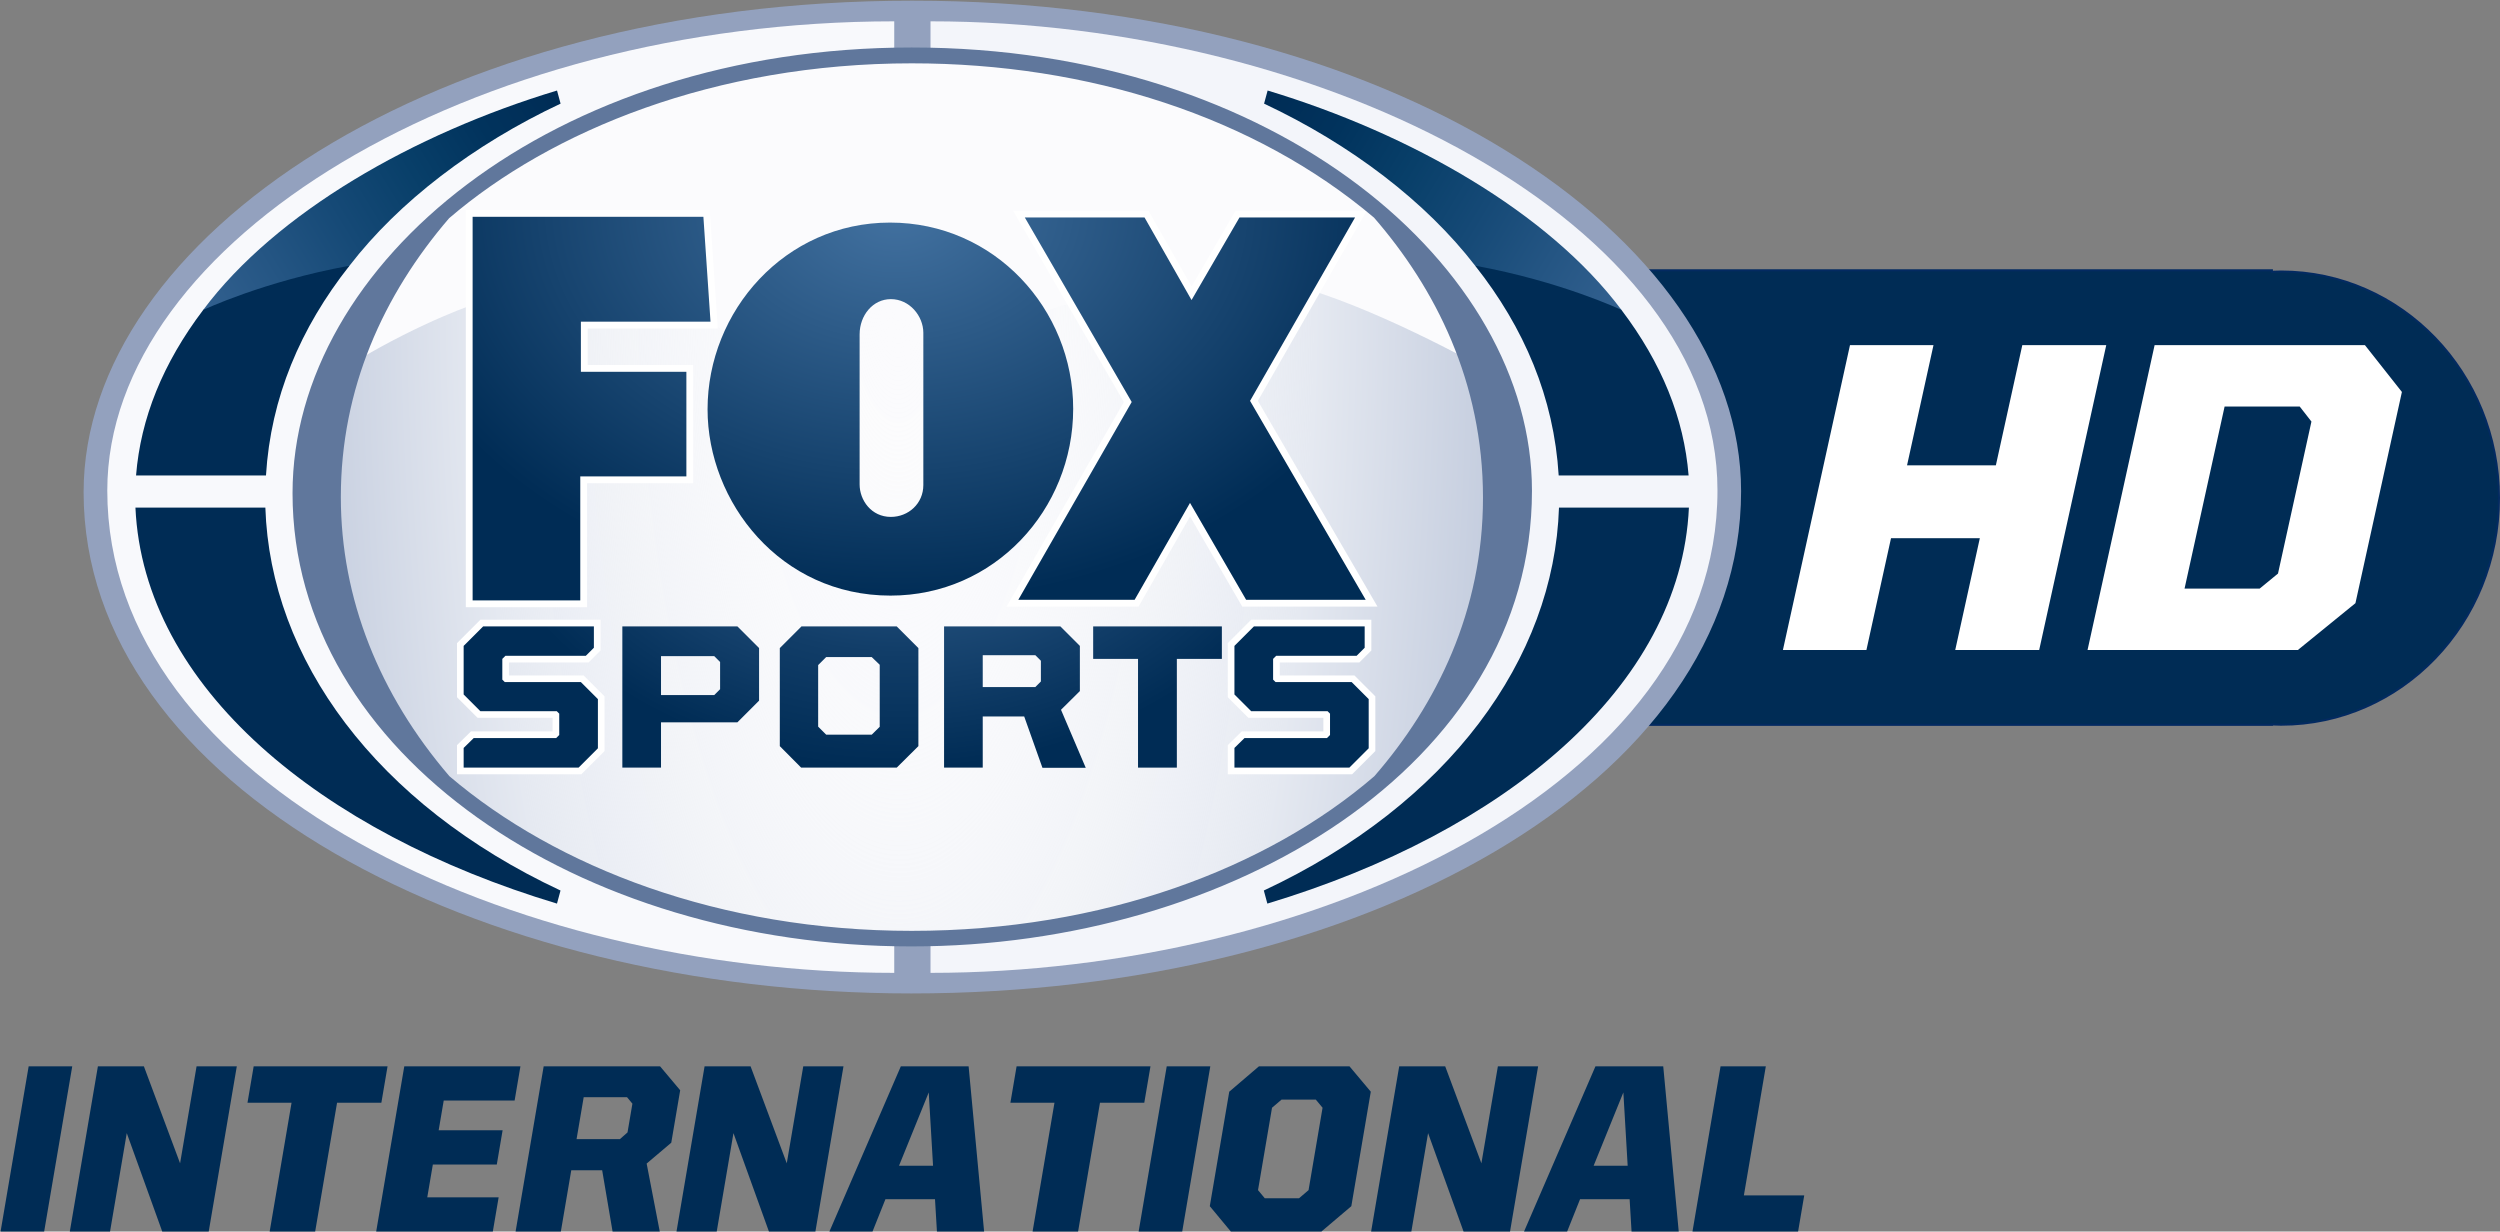 <?xml version="1.0" encoding="UTF-8" standalone="no"?>
<!-- Created with Inkscape (http://www.inkscape.org/) -->

<svg
   xmlns:dc="http://purl.org/dc/elements/1.1/"
   xmlns:cc="http://creativecommons.org/ns#"
   xmlns:rdf="http://www.w3.org/1999/02/22-rdf-syntax-ns#"
   xmlns:svg="http://www.w3.org/2000/svg"
   xmlns="http://www.w3.org/2000/svg"
   xmlns:xlink="http://www.w3.org/1999/xlink"
   version="1.1"
   width="1503.171"
   height="740.5"
   id="svg9180">
  <rect width="100%" height="100%" fill="#808080" stroke="none"/>
  <defs
     id="defs9182">
    <linearGradient
       id="linearGradient10273">
      <stop
         id="stop10275"
         style="stop-color:#ffffff;stop-opacity:0"
         offset="0" />
      <stop
         id="stop10281"
         style="stop-color:#e5e9f1;stop-opacity:1"
         offset="0.682" />
      <stop
         id="stop10277"
         style="stop-color:#c2cbdd;stop-opacity:1"
         offset="1" />
    </linearGradient>
    <linearGradient
       id="linearGradient10202">
      <stop
         id="stop10204"
         style="stop-color:#4372a1;stop-opacity:1"
         offset="0" />
      <stop
         id="stop10206"
         style="stop-color:#113d68;stop-opacity:1"
         offset="0.658" />
      <stop
         id="stop10208"
         style="stop-color:#002c55;stop-opacity:1"
         offset="1" />
    </linearGradient>
    <linearGradient
       id="linearGradient10192">
      <stop
         id="stop10194"
         style="stop-color:#4372a1;stop-opacity:1"
         offset="0" />
      <stop
         id="stop10198"
         style="stop-color:#113d68;stop-opacity:1"
         offset="0.746" />
      <stop
         id="stop10196"
         style="stop-color:#002c55;stop-opacity:1"
         offset="1" />
    </linearGradient>
    <linearGradient
       id="linearGradient10174">
      <stop
         id="stop10176"
         style="stop-color:#4372a1;stop-opacity:1"
         offset="0" />
      <stop
         id="stop10178"
         style="stop-color:#002c55;stop-opacity:1"
         offset="1" />
    </linearGradient>
    <linearGradient
       id="linearGradient10151">
      <stop
         id="stop10153"
         style="stop-color:#32608f;stop-opacity:1"
         offset="0" />
      <stop
         id="stop10165"
         style="stop-color:#245583;stop-opacity:1"
         offset="0.2" />
      <stop
         id="stop10163"
         style="stop-color:#154976;stop-opacity:1"
         offset="0.4" />
      <stop
         id="stop10161"
         style="stop-color:#083f69;stop-opacity:1"
         offset="0.603" />
      <stop
         id="stop10159"
         style="stop-color:#01335d;stop-opacity:1"
         offset="0.8" />
      <stop
         id="stop10155"
         style="stop-color:#002c55;stop-opacity:1"
         offset="1" />
    </linearGradient>
    <linearGradient
       x1="-1632.038"
       y1="83.693"
       x2="-482.45"
       y2="-621.136"
       id="linearGradient10157"
       xlink:href="#linearGradient10151"
       gradientUnits="userSpaceOnUse" />
    <linearGradient
       x1="2938.521"
       y1="64.735"
       x2="1802.233"
       y2="-621.248"
       id="linearGradient10167"
       xlink:href="#linearGradient10151"
       gradientUnits="userSpaceOnUse" />
    <radialGradient
       cx="586.64"
       cy="-1173.208"
       r="1443.5"
       fx="586.64"
       fy="-1173.208"
       id="radialGradient10180"
       xlink:href="#linearGradient10174"
       gradientUnits="userSpaceOnUse"
       gradientTransform="matrix(-0.006,0.887,-1.185,-0.007,-779.699,-776.969)" />
    <radialGradient
       cx="725.133"
       cy="2490.121"
       r="1462.829"
       fx="725.133"
       fy="2490.121"
       id="radialGradient10190"
       xlink:href="#linearGradient10192"
       gradientUnits="userSpaceOnUse"
       gradientTransform="matrix(-0.967,0.004,-0.003,-0.747,1326.89,2329.991)" />
    <radialGradient
       cx="725.133"
       cy="2490.121"
       r="1462.829"
       fx="725.133"
       fy="2490.121"
       id="radialGradient10239"
       xlink:href="#linearGradient10192"
       gradientUnits="userSpaceOnUse"
       gradientTransform="matrix(-0.967,0.004,-0.003,-0.747,1326.89,2329.991)" />
    <radialGradient
       cx="725.133"
       cy="2490.121"
       r="1462.829"
       fx="725.133"
       fy="2490.121"
       id="radialGradient10242"
       xlink:href="#linearGradient10192"
       gradientUnits="userSpaceOnUse"
       gradientTransform="matrix(-0.967,0.004,-0.003,-0.747,1326.89,2329.991)" />
    <radialGradient
       cx="725.133"
       cy="2490.121"
       r="1462.829"
       fx="725.133"
       fy="2490.121"
       id="radialGradient10245"
       xlink:href="#linearGradient10192"
       gradientUnits="userSpaceOnUse"
       gradientTransform="matrix(-0.967,0.004,-0.003,-0.747,1326.89,2329.991)" />
    <radialGradient
       cx="725.133"
       cy="2490.121"
       r="1462.829"
       fx="725.133"
       fy="2490.121"
       id="radialGradient10248"
       xlink:href="#linearGradient10202"
       gradientUnits="userSpaceOnUse"
       gradientTransform="matrix(-0.967,0.004,-0.003,-0.747,1326.89,2329.991)" />
    <radialGradient
       cx="725.133"
       cy="2490.121"
       r="1462.829"
       fx="725.133"
       fy="2490.121"
       id="radialGradient10251"
       xlink:href="#linearGradient10192"
       gradientUnits="userSpaceOnUse"
       gradientTransform="matrix(-0.967,0.004,-0.003,-0.747,1326.89,2329.991)" />
    <radialGradient
       cx="725.133"
       cy="2490.121"
       r="1462.829"
       fx="725.133"
       fy="2490.121"
       id="radialGradient10254"
       xlink:href="#linearGradient10192"
       gradientUnits="userSpaceOnUse"
       gradientTransform="matrix(-0.967,0.004,-0.003,-0.747,1326.89,2329.991)" />
    <radialGradient
       cx="586.64"
       cy="-1173.208"
       r="1443.5"
       fx="586.64"
       fy="-1173.208"
       id="radialGradient10263"
       xlink:href="#linearGradient10174"
       gradientUnits="userSpaceOnUse"
       gradientTransform="matrix(-0.006,0.887,-1.185,-0.007,-779.699,-776.969)" />
    <radialGradient
       cx="586.64"
       cy="-1173.208"
       r="1443.5"
       fx="586.64"
       fy="-1173.208"
       id="radialGradient10266"
       xlink:href="#linearGradient10174"
       gradientUnits="userSpaceOnUse"
       gradientTransform="matrix(-0.006,0.887,-1.185,-0.007,-779.699,-776.969)" />
    <radialGradient
       cx="586.64"
       cy="-1173.208"
       r="1443.5"
       fx="586.64"
       fy="-1173.208"
       id="radialGradient10269"
       xlink:href="#linearGradient10174"
       gradientUnits="userSpaceOnUse"
       gradientTransform="matrix(-0.006,0.887,-1.185,-0.007,-779.699,-776.969)" />
    <radialGradient
       cx="612.992"
       cy="-888.923"
       r="1935.011"
       fx="612.992"
       fy="-888.923"
       id="radialGradient10279"
       xlink:href="#linearGradient10273"
       gradientUnits="userSpaceOnUse"
       gradientTransform="matrix(0.006,2.876,-1.021,0.002,-298.029,-1785.44)" />
    <radialGradient
       cx="612.992"
       cy="-888.923"
       r="1935.011"
       fx="612.992"
       fy="-888.923"
       id="radialGradient10310"
       xlink:href="#linearGradient10273"
       gradientUnits="userSpaceOnUse"
       gradientTransform="matrix(0.006,2.876,-1.021,0.002,-298.029,-1785.44)" />
    <radialGradient
       cx="586.64"
       cy="-1173.208"
       r="1443.5"
       fx="586.64"
       fy="-1173.208"
       id="radialGradient10312"
       xlink:href="#linearGradient10174"
       gradientUnits="userSpaceOnUse"
       gradientTransform="matrix(-0.006,0.887,-1.185,-0.007,-779.699,-776.969)" />
    <radialGradient
       cx="586.64"
       cy="-1173.208"
       r="1443.5"
       fx="586.64"
       fy="-1173.208"
       id="radialGradient10314"
       xlink:href="#linearGradient10174"
       gradientUnits="userSpaceOnUse"
       gradientTransform="matrix(-0.006,0.887,-1.185,-0.007,-779.699,-776.969)" />
    <radialGradient
       cx="586.64"
       cy="-1173.208"
       r="1443.5"
       fx="586.64"
       fy="-1173.208"
       id="radialGradient10316"
       xlink:href="#linearGradient10174"
       gradientUnits="userSpaceOnUse"
       gradientTransform="matrix(-0.006,0.887,-1.185,-0.007,-779.699,-776.969)" />
    <linearGradient
       x1="-1632.038"
       y1="83.693"
       x2="-482.45"
       y2="-621.136"
       id="linearGradient10318"
       xlink:href="#linearGradient10151"
       gradientUnits="userSpaceOnUse" />
    <linearGradient
       x1="2938.521"
       y1="64.735"
       x2="1802.233"
       y2="-621.248"
       id="linearGradient10320"
       xlink:href="#linearGradient10151"
       gradientUnits="userSpaceOnUse" />
    <radialGradient
       cx="725.133"
       cy="2490.121"
       r="1462.829"
       fx="725.133"
       fy="2490.121"
       id="radialGradient10322"
       xlink:href="#linearGradient10192"
       gradientUnits="userSpaceOnUse"
       gradientTransform="matrix(-0.967,0.004,-0.003,-0.747,1326.89,2329.991)" />
    <radialGradient
       cx="725.133"
       cy="2490.121"
       r="1462.829"
       fx="725.133"
       fy="2490.121"
       id="radialGradient10324"
       xlink:href="#linearGradient10192"
       gradientUnits="userSpaceOnUse"
       gradientTransform="matrix(-0.967,0.004,-0.003,-0.747,1326.89,2329.991)" />
    <radialGradient
       cx="725.133"
       cy="2490.121"
       r="1462.829"
       fx="725.133"
       fy="2490.121"
       id="radialGradient10326"
       xlink:href="#linearGradient10202"
       gradientUnits="userSpaceOnUse"
       gradientTransform="matrix(-0.967,0.004,-0.003,-0.747,1326.89,2329.991)" />
    <radialGradient
       cx="725.133"
       cy="2490.121"
       r="1462.829"
       fx="725.133"
       fy="2490.121"
       id="radialGradient10328"
       xlink:href="#linearGradient10192"
       gradientUnits="userSpaceOnUse"
       gradientTransform="matrix(-0.967,0.004,-0.003,-0.747,1326.89,2329.991)" />
    <radialGradient
       cx="725.133"
       cy="2490.121"
       r="1462.829"
       fx="725.133"
       fy="2490.121"
       id="radialGradient10330"
       xlink:href="#linearGradient10192"
       gradientUnits="userSpaceOnUse"
       gradientTransform="matrix(-0.967,0.004,-0.003,-0.747,1326.89,2329.991)" />
    <radialGradient
       cx="725.133"
       cy="2490.121"
       r="1462.829"
       fx="725.133"
       fy="2490.121"
       id="radialGradient10332"
       xlink:href="#linearGradient10192"
       gradientUnits="userSpaceOnUse"
       gradientTransform="matrix(-0.967,0.004,-0.003,-0.747,1326.89,2329.991)" />
    <radialGradient
       cx="612.992"
       cy="-888.923"
       r="1935.011"
       fx="612.992"
       fy="-888.923"
       id="radialGradient3094"
       xlink:href="#linearGradient10273"
       gradientUnits="userSpaceOnUse"
       gradientTransform="matrix(0.006,2.876,-1.021,0.002,-298.029,-1785.44)" />
    <radialGradient
       cx="586.64"
       cy="-1173.208"
       r="1443.5"
       fx="586.64"
       fy="-1173.208"
       id="radialGradient3096"
       xlink:href="#linearGradient10174"
       gradientUnits="userSpaceOnUse"
       gradientTransform="matrix(-0.006,0.887,-1.185,-0.007,-779.699,-776.969)" />
    <radialGradient
       cx="586.64"
       cy="-1173.208"
       r="1443.5"
       fx="586.64"
       fy="-1173.208"
       id="radialGradient3098"
       xlink:href="#linearGradient10174"
       gradientUnits="userSpaceOnUse"
       gradientTransform="matrix(-0.006,0.887,-1.185,-0.007,-779.699,-776.969)" />
    <radialGradient
       cx="586.64"
       cy="-1173.208"
       r="1443.5"
       fx="586.64"
       fy="-1173.208"
       id="radialGradient3100"
       xlink:href="#linearGradient10174"
       gradientUnits="userSpaceOnUse"
       gradientTransform="matrix(-0.006,0.887,-1.185,-0.007,-779.699,-776.969)" />
    <linearGradient
       x1="-1632.038"
       y1="83.693"
       x2="-482.45"
       y2="-621.136"
       id="linearGradient3102"
       xlink:href="#linearGradient10151"
       gradientUnits="userSpaceOnUse" />
    <linearGradient
       x1="2938.521"
       y1="64.735"
       x2="1802.233"
       y2="-621.248"
       id="linearGradient3104"
       xlink:href="#linearGradient10151"
       gradientUnits="userSpaceOnUse" />
    <radialGradient
       cx="725.133"
       cy="2490.121"
       r="1462.829"
       fx="725.133"
       fy="2490.121"
       id="radialGradient3106"
       xlink:href="#linearGradient10192"
       gradientUnits="userSpaceOnUse"
       gradientTransform="matrix(-0.967,0.004,-0.003,-0.747,1326.89,2329.991)" />
    <radialGradient
       cx="725.133"
       cy="2490.121"
       r="1462.829"
       fx="725.133"
       fy="2490.121"
       id="radialGradient3108"
       xlink:href="#linearGradient10192"
       gradientUnits="userSpaceOnUse"
       gradientTransform="matrix(-0.967,0.004,-0.003,-0.747,1326.89,2329.991)" />
    <radialGradient
       cx="725.133"
       cy="2490.121"
       r="1462.829"
       fx="725.133"
       fy="2490.121"
       id="radialGradient3110"
       xlink:href="#linearGradient10202"
       gradientUnits="userSpaceOnUse"
       gradientTransform="matrix(-0.967,0.004,-0.003,-0.747,1326.89,2329.991)" />
    <radialGradient
       cx="725.133"
       cy="2490.121"
       r="1462.829"
       fx="725.133"
       fy="2490.121"
       id="radialGradient3112"
       xlink:href="#linearGradient10192"
       gradientUnits="userSpaceOnUse"
       gradientTransform="matrix(-0.967,0.004,-0.003,-0.747,1326.89,2329.991)" />
    <radialGradient
       cx="725.133"
       cy="2490.121"
       r="1462.829"
       fx="725.133"
       fy="2490.121"
       id="radialGradient3114"
       xlink:href="#linearGradient10192"
       gradientUnits="userSpaceOnUse"
       gradientTransform="matrix(-0.967,0.004,-0.003,-0.747,1326.89,2329.991)" />
    <radialGradient
       cx="725.133"
       cy="2490.121"
       r="1462.829"
       fx="725.133"
       fy="2490.121"
       id="radialGradient3116"
       xlink:href="#linearGradient10192"
       gradientUnits="userSpaceOnUse"
       gradientTransform="matrix(-0.967,0.004,-0.003,-0.747,1326.89,2329.991)" />
    <radialGradient
       cx="612.992"
       cy="-888.923"
       r="1935.011"
       fx="612.992"
       fy="-888.923"
       id="radialGradient3182"
       xlink:href="#linearGradient10273"
       gradientUnits="userSpaceOnUse"
       gradientTransform="matrix(0.006,2.876,-1.021,0.002,-298.029,-1785.44)" />
    <radialGradient
       cx="586.64"
       cy="-1173.208"
       r="1443.5"
       fx="586.64"
       fy="-1173.208"
       id="radialGradient3184"
       xlink:href="#linearGradient10174"
       gradientUnits="userSpaceOnUse"
       gradientTransform="matrix(-0.006,0.887,-1.185,-0.007,-779.699,-776.969)" />
    <radialGradient
       cx="586.64"
       cy="-1173.208"
       r="1443.5"
       fx="586.64"
       fy="-1173.208"
       id="radialGradient3186"
       xlink:href="#linearGradient10174"
       gradientUnits="userSpaceOnUse"
       gradientTransform="matrix(-0.006,0.887,-1.185,-0.007,-779.699,-776.969)" />
    <radialGradient
       cx="586.64"
       cy="-1173.208"
       r="1443.5"
       fx="586.64"
       fy="-1173.208"
       id="radialGradient3188"
       xlink:href="#linearGradient10174"
       gradientUnits="userSpaceOnUse"
       gradientTransform="matrix(-0.006,0.887,-1.185,-0.007,-779.699,-776.969)" />
    <linearGradient
       x1="-1632.038"
       y1="83.693"
       x2="-482.45"
       y2="-621.136"
       id="linearGradient3190"
       xlink:href="#linearGradient10151"
       gradientUnits="userSpaceOnUse" />
    <linearGradient
       x1="2938.521"
       y1="64.735"
       x2="1802.233"
       y2="-621.248"
       id="linearGradient3192"
       xlink:href="#linearGradient10151"
       gradientUnits="userSpaceOnUse" />
    <radialGradient
       cx="725.133"
       cy="2490.121"
       r="1462.829"
       fx="725.133"
       fy="2490.121"
       id="radialGradient3194"
       xlink:href="#linearGradient10192"
       gradientUnits="userSpaceOnUse"
       gradientTransform="matrix(-0.967,0.004,-0.003,-0.747,1326.89,2329.991)" />
    <radialGradient
       cx="725.133"
       cy="2490.121"
       r="1462.829"
       fx="725.133"
       fy="2490.121"
       id="radialGradient3196"
       xlink:href="#linearGradient10192"
       gradientUnits="userSpaceOnUse"
       gradientTransform="matrix(-0.967,0.004,-0.003,-0.747,1326.89,2329.991)" />
    <radialGradient
       cx="725.133"
       cy="2490.121"
       r="1462.829"
       fx="725.133"
       fy="2490.121"
       id="radialGradient3198"
       xlink:href="#linearGradient10202"
       gradientUnits="userSpaceOnUse"
       gradientTransform="matrix(-0.967,0.004,-0.003,-0.747,1326.89,2329.991)" />
    <radialGradient
       cx="725.133"
       cy="2490.121"
       r="1462.829"
       fx="725.133"
       fy="2490.121"
       id="radialGradient3200"
       xlink:href="#linearGradient10192"
       gradientUnits="userSpaceOnUse"
       gradientTransform="matrix(-0.967,0.004,-0.003,-0.747,1326.89,2329.991)" />
    <radialGradient
       cx="725.133"
       cy="2490.121"
       r="1462.829"
       fx="725.133"
       fy="2490.121"
       id="radialGradient3202"
       xlink:href="#linearGradient10192"
       gradientUnits="userSpaceOnUse"
       gradientTransform="matrix(-0.967,0.004,-0.003,-0.747,1326.89,2329.991)" />
    <radialGradient
       cx="725.133"
       cy="2490.121"
       r="1462.829"
       fx="725.133"
       fy="2490.121"
       id="radialGradient3204"
       xlink:href="#linearGradient10192"
       gradientUnits="userSpaceOnUse"
       gradientTransform="matrix(-0.967,0.004,-0.003,-0.747,1326.89,2329.991)" />
  </defs>
  <path
     d="m 831.812,162.531 0,0.844 c -1.58,-0.059 -3.156,-0.125 -4.75,-0.125 -72.386,0 -131.094,61.006 -131.094,136.25 0,75.244 58.707,136.25 131.094,136.25 1.594,0 3.17,-0.066 4.75,-0.125 l 0,0.188 258.469,0 17.25,0 258.5,0 0,-0.219 c 1.82,0.078 3.63,0.156 5.469,0.156 72.386,0 131.063,-61.006 131.063,-136.25 0,-75.244 -58.676,-136.25 -131.063,-136.25 -1.838,0 -3.649,0.078 -5.469,0.156 l 0,-0.875 -258.5,0 -17.25,0 -258.469,0 z"
     id="path3118"
     style="fill:#002c55;fill-opacity:1;stroke:#032a61;stroke-width:1.218;stroke-opacity:1" />
  <g
     transform="translate(2068.908,-1694.487)"
     id="layer1">
    <g
       transform="matrix(0.186,0,0,0.186,-1643.004,1865.343)"
       id="g10283">
      <path
         d="m 656.135,2292.839 c -1404.357,0 -2675.679,-668.216 -2675.679,-1620.099 0,-817.871 1126.951,-1589.116 2678.677,-1589.116 1543.705,0 2679.382,762.876 2679.382,1585.7 0,944.638 -1234.068,1623.516 -2682.381,1623.516 z"
         id="path10049"
         style="fill:#93a1be;fill-opacity:1;stroke:none" />
      <path
         d="m 718.202,2226.332 c 1230.821,0 2543.934,-604.805 2543.934,-1559.128 0,-863.366 -1268.012,-1516.843 -2543.934,-1516.843 l 0,1347.939 3e-4,1638.634 z"
         id="path10043"
         style="fill:#f3f5fa;fill-opacity:1;stroke:none" />
      <path
         d="m 600.942,2226.332 c -1230.821,0 -2543.934,-604.805 -2543.934,-1559.128 0,-808.729 1178.729,-1516.843 2543.934,-1516.843 l 0,1347.939 -2.9e-4,1638.634 z"
         id="path10041"
         style="fill:#f8f9fc;fill-opacity:1;stroke:none" />
      <path
         d="m 2478.622,679.236 a 1953.58,1082.065 0 1 1 -3907.161,0 1953.58,1082.065 0 1 1 3907.161,0 z"
         transform="matrix(1,0,0,1.326,133.259,-212.344)"
         id="path10137"
         style="fill:#fbfbfd;fill-opacity:1;fill-rule:evenodd;stroke:none" />
      <path
         d="m 653.946,2111.491 -373.145,-20.73 -416.49,-88.575 -393.875,-169.611 -314.723,-207.303 -254.417,-339.223 -195.995,-665.253 147.939,-367.491 C -919.572,116.626 -743.463,60.136 -743.463,60.136 L -120.612,30.925 113.074,196.767 437.22,-25.612 727.444,-10.535 1010.13,110.077 1236.278,42.233 1654.652,98.77 1880.801,0.772 C 2135.879,63.541 2499.882,267.439 2499.882,267.439 l 74.441,604.005 -128.151,410.836 -184.688,239.34 -165.842,143.227 -344.876,209.187 -373.145,156.419 -491.873,71.614 z"
         id="path10271"
         style="fill:url(#radialGradient3182);fill-opacity:1;stroke:none" />
      <path
         d="m 1378,1020.362 -376,0 L 1368.571,380.934 1023,-215.638 l 387,0 152,267 155,-267 373.625,0 -339.464,592.911 373.839,643.089 -386.518,0 -181.429,-313.268 z"
         id="path10126"
         style="fill:#ffffff;stroke:#ffffff;stroke-width:43.8;stroke-linecap:butt;stroke-linejoin:miter;stroke-miterlimit:4;stroke-opacity:1;stroke-dasharray:none" />
      <path
         d="m -762,1022.362 0,-1240 746,0 23,339 -419,0 0,162 341,0 0,338 -343,0 0,401 z"
         id="path9243"
         style="fill:#ffffff;stroke:#ffffff;stroke-width:44;stroke-linecap:butt;stroke-linejoin:miter;stroke-miterlimit:4;stroke-opacity:1;stroke-dasharray:none" />
      <path
         d="m -762,1022.362 0,-1240 746,0 23,339 -419,0 0,162 341,0 0,338 -343,0 0,401 z"
         id="path9241"
         style="fill:url(#radialGradient3184);fill-opacity:1;stroke:none" />
      <path
         d="m 587.312,-199.062 c -339.425,0 -589.844,285.646 -589.844,603.656 0,300.231 235.449,602.187 591.406,602.187 335.561,0 590.5,-277.535 590.5,-603.969 0,-321.554 -254.082,-601.875 -592.062,-601.875 z M 590,48.375 c 60.572,0 105,54.653 105,109 l 0,492 c 0,60.144 -48.386,103 -105,103 -63.443,0 -101,-54.346 -101,-105 l 0,-485 c 0,-61.57 42.692,-114 101,-114 z"
         id="path10013"
         style="fill:url(#radialGradient3186);fill-opacity:1;stroke:none" />
      <path
         d="m 1378,1020.362 -376,0 L 1368.571,380.934 1023,-215.638 l 387,0 152,267 155,-267 373.625,0 -339.464,592.911 373.839,643.089 -386.518,0 -181.429,-313.268 z"
         id="path10017"
         style="fill:url(#radialGradient3188);fill-opacity:1;stroke:none" />
      <path
         d="m -1852,722.362 420,0 c 15.859,488.538 356.417,957.867 954.144,1237.774 l -11.425,42.285 C -1253.232,1772.397 -1825.616,1303.382 -1852,722.362 z"
         id="path10045"
         style="fill:#002c55;fill-opacity:1;stroke:none" />
      <path
         d="m 3169.81,722.362 -420,0 C 2733.951,1210.9 2393.393,1680.229 1795.666,1960.136 l 11.425,42.285 C 2571.042,1772.397 3143.426,1303.382 3169.81,722.362 z"
         id="path10047"
         style="fill:#002c55;fill-opacity:1;stroke:none" />
      <path
         d="m -1490,152.362 -143,-69 c 235.226,-314.753 680.622,-569.443 1143.855,-709.317 l 11.494,42.393 C -759.415,-451.176 -1001.112,-265.892 -1160,-59.638 z"
         id="path10053"
         style="fill:url(#linearGradient3190);fill-opacity:1;stroke:none" />
      <path
         d="m -1850,618.362 420,0 c 15.33,-251.184 110.969,-476.993 270,-678 -277.176,50.441 -473,143 -473,143 -130.436,172.298 -202.17,350.232 -217,535 z"
         id="path10051"
         style="fill:#002c55;fill-opacity:1;stroke:none" />
      <path
         d="m 2808.821,152.362 143,-69 C 2716.595,-231.391 2271.199,-486.081 1807.966,-625.955 l -11.494,42.393 c 281.764,132.385 523.461,317.669 682.349,523.924 z"
         id="path10063"
         style="fill:url(#linearGradient3192);stroke:none" />
      <path
         d="m 3168.821,618.362 -420,0 c -15.33,-251.184 -110.969,-476.993 -270,-678 277.176,50.441 473,143 473,143 130.436,172.298 202.17,350.232 217,535 z"
         id="path10061"
         style="fill:#002c55;fill-opacity:1;stroke:none" />
      <path
         d="m -791,1562.862 0,-63.634 32.502,-31.883 266.554,0 9.944,-9.983 0,-69 -8,-8 -247,0 -54,-54 0,-157 63,-63 358,0 0,69 -26,26 -260,0 -10,10 0,67 8,8 246,0 55,55 0,159 -62.5,62.5 z"
         id="path10128"
         style="fill:#ffffff;stroke:#ffffff;stroke-width:43;stroke-linecap:butt;stroke-linejoin:miter;stroke-miterlimit:4;stroke-opacity:1;stroke-dasharray:none" />
      <path
         d="m 1700.659,1562.862 0,-63.634 32.502,-31.883 266.554,0 9.944,-9.983 0,-69 -8,-8 -247,0 -54,-54 0,-157 63,-63 358,0 0,69 -26,26 -260,0 -10,10 0,67 8,8 246,0 55,55 0,159 -62.5,62.5 z"
         id="path10130"
         style="fill:#ffffff;stroke:#ffffff;stroke-width:43;stroke-linecap:butt;stroke-linejoin:miter;stroke-miterlimit:4;stroke-opacity:1;stroke-dasharray:none" />
      <path
         d="m -791,1562.862 0,-63.634 32.502,-31.883 266.554,0 9.944,-9.983 0,-69 -8,-8 -247,0 -54,-54 0,-157 63,-63 358,0 0,69 -26,26 -260,0 -10,10 0,67 8,8 246,0 55,55 0,159 -62.5,62.5 z"
         id="path10019"
         style="fill:url(#radialGradient3194);stroke:none" />
      <path
         d="m -278,1106.375 0,456.5 125,0 0,-146.5 247,0 70,-70 0,-170 -70,-70 -372,0 z m 125,96 172,0 19,19 0,88 -19,19 -172,0 0,-126 z"
         id="path10021"
         style="fill:url(#radialGradient3196);stroke:none" />
      <path
         d="m 301,1106.375 -70,70 0,317 69,69.5 309,0 70,-69.5 0,-317 -70,-70 -308,0 z m 80,99 147,0 26,25 0,200.438 -25.812,25.562 -147.188,0 -26,-26 0,-199 26,-26 z"
         id="path10025"
         style="fill:url(#radialGradient3198);stroke:none" />
      <path
         d="m 762,1106.375 0,456.5 125,0 0,-165.5 134,0 59,166 140,0 -80,-187.531 61,-60.469 0,-146 -63,-63 -376,0 z m 125,93 170,0 18,18 0,67 -18,18 -170,0 0,-103 z"
         id="path10029"
         style="fill:url(#radialGradient3200);stroke:none" />
      <path
         d="m 1389,1562.862 0,-351.5 -145,0 0,-105 416,0 0,105 -145.5,0 0,351.5 z"
         id="path10033"
         style="fill:url(#radialGradient3202);stroke:none" />
      <path
         d="m 1700.659,1562.862 0,-63.634 32.502,-31.883 266.554,0 9.944,-9.983 0,-69 -8,-8 -247,0 -54,-54 0,-157 63,-63 358,0 0,69 -26,26 -260,0 -10,10 0,67 8,8 246,0 55,55 0,159 -62.5,62.5 z"
         id="path10035"
         style="fill:url(#radialGradient3204);stroke:none" />
      <path
         d="m 657.469,-765.062 c -1159.424,0 -2001.625,696.229 -2001.625,1440.75 0,845.772 930.472,1465.125 2000.625,1465.125 1029.17,0 2005.969,-583.774 2005.969,-1472.906 0,-724.581 -828.349,-1432.969 -2004.969,-1432.969 z m 0.594,51.219 c 570.93,0 1109.032,173.127 1493.875,498.844 197.921,228.052 352.188,530.609 352.188,905.281 0,366.868 -150.379,669.217 -351.25,900.375 -345.046,297.325 -876.557,499.875 -1495.406,499.875 -619.008,0 -1148.876,-205.33 -1494.594,-500.062 C -1063.494,1326.524 -1188,1016.888 -1188,688.406 c 0,-350.72 136.882,-653.545 349.969,-901.5 329.097,-282.606 858.837,-500.75 1496.094,-500.75 z"
         id="path10039"
         style="fill:#60779c;fill-opacity:1;stroke:none" />
    </g>
  </g>
  <g
     transform="matrix(1,0,-0.22,1,49.364,1.3243386e-4)"
     id="text3259"
     style="font-size:29.518px;font-style:normal;font-variant:normal;font-weight:normal;font-stretch:normal;line-height:125%;letter-spacing:0px;word-spacing:0px;fill:#ffffff;fill-opacity:1;stroke:none;font-family:UScoreRGK;-inkscape-font-specification:UScoreRGK">
    <path
       d="m 1108.626,207.518 50.209,0 0,72.261 53.403,0 0,-72.261 50.476,0 0,183.307 -50.476,0 0,-67.21 -53.403,0 0,67.21 -50.209,0 z"
       id="path3284"
       style="font-size:265.662px;fill:#ffffff" />
    <path
       d="m 1291.787,207.518 126.458,0 28.424,28.157 0,126.993 -28.424,28.157 -126.458,0 z m 95.375,146.378 9.032,-9.032 0,-91.386 -9.032,-9.032 -45.166,0 0,109.449 z"
       id="path3286"
       style="font-size:265.662px;fill:#ffffff" />
  </g>
  <g
     transform="matrix(1,0,-0.17,1,126.226,0.005)"
     id="text3057"
     style="font-size:4px;font-style:normal;font-variant:normal;font-weight:normal;font-stretch:normal;line-height:125%;letter-spacing:0px;word-spacing:0px;fill:#002c55;fill-opacity:1;stroke:none;font-family:UScoreRGK;-inkscape-font-specification:UScoreRGK">
    <path
       d="m 0,740.495 0,-99.36 26.205,0 0,99.36 z"
       id="path3083"
       style="font-size:144px;fill:#002c55;-inkscape-font-specification:UScoreRGK" />
    <path
       d="m 41.629,641.135 27.65,0 31.68,58.32 0,-58.32 24.192,0 0,99.36 -27.936,0 -31.395,-59.186 0,59.186 -24.192,0 z"
       id="path3085"
       style="font-size:144px;fill:#002c55;-inkscape-font-specification:UScoreRGK" />
    <path
       d="m 161.793,663.024 -26.499,0 0,-21.889 80.499,0 0,21.889 -26.64,0 0,77.471 -27.36,0 z"
       id="path3087"
       style="font-size:144px;fill:#002c55;-inkscape-font-specification:UScoreRGK" />
    <path
       d="m 225.848,641.135 69.842,0 0,20.593 -42.627,0 0,17.855 38.448,0 0,20.593 -38.448,0 0,19.727 42.913,0 0,20.593 -70.128,0 z"
       id="path3089"
       style="font-size:144px;fill:#002c55;-inkscape-font-specification:UScoreRGK" />
    <path
       d="m 309.661,641.135 69.983,0 14.546,14.401 0,31.535 -12.674,12.529 14.836,40.896 -28.371,0 -12.529,-36.866 -18.576,0 0,36.866 -27.215,0 z m 53.279,43.778 3.889,-4.034 0,-17.279 -3.889,-3.889 -26.064,0 0,25.203 z"
       id="path3091"
       style="font-size:144px;fill:#002c55;-inkscape-font-specification:UScoreRGK" />
    <path
       d="m 406.411,641.135 27.65,0 31.68,58.32 0,-58.32 24.192,0 0,99.36 -27.936,0 -31.395,-59.186 0,59.186 -24.192,0 z"
       id="path3093"
       style="font-size:144px;fill:#002c55;-inkscape-font-specification:UScoreRGK" />
    <path
       d="m 524.413,641.135 40.75,0 26.209,99.36 -28.367,0 -4.465,-19.441 -29.808,0 -4.465,19.441 -25.919,0 z m 9.07,59.761 20.452,0 -10.081,-44.064 z"
       id="path3095"
       style="font-size:144px;fill:#002c55;-inkscape-font-specification:UScoreRGK" />
    <path
       d="m 620.512,663.024 -26.499,0 0,-21.889 80.499,0 0,21.889 -26.64,0 0,77.471 -27.36,0 z"
       id="path3097"
       style="font-size:144px;fill:#002c55;-inkscape-font-specification:UScoreRGK" />
    <path
       d="m 684.281,740.495 0,-99.36 26.205,0 0,99.36 z"
       id="path3099"
       style="font-size:144px;fill:#002c55;-inkscape-font-specification:UScoreRGK" />
    <path
       d="m 724.474,725.233 0,-68.836 15.262,-15.262 54.431,0 15.407,15.262 0,68.836 -15.407,15.262 -54.431,0 z m 52.844,-4.755 4.9,-4.896 0,-49.535 -4.9,-4.896 -20.588,0 -4.9,4.896 0,49.535 4.9,4.896 z"
       id="path3101"
       style="font-size:144px;fill:#002c55;-inkscape-font-specification:UScoreRGK" />
    <path
       d="m 824.067,641.135 27.65,0 31.68,58.32 0,-58.32 24.192,0 0,99.36 -27.936,0 -31.395,-59.186 0,59.186 -24.192,0 z"
       id="path3103"
       style="font-size:144px;fill:#002c55;-inkscape-font-specification:UScoreRGK" />
    <path
       d="m 942.069,641.135 40.75,0 26.209,99.36 -28.367,0 -4.465,-19.441 -29.808,0 -4.465,19.441 -25.919,0 z m 9.07,59.761 20.452,0 -10.081,-44.064 z"
       id="path3105"
       style="font-size:144px;fill:#002c55;-inkscape-font-specification:UScoreRGK" />
    <path
       d="m 1017.286,641.135 27.215,0 0,77.616 36.29,0 0,21.744 -63.505,0 z"
       id="path3107"
       style="font-size:144px;fill:#002c55;-inkscape-font-specification:UScoreRGK" />
  </g>
</svg>
